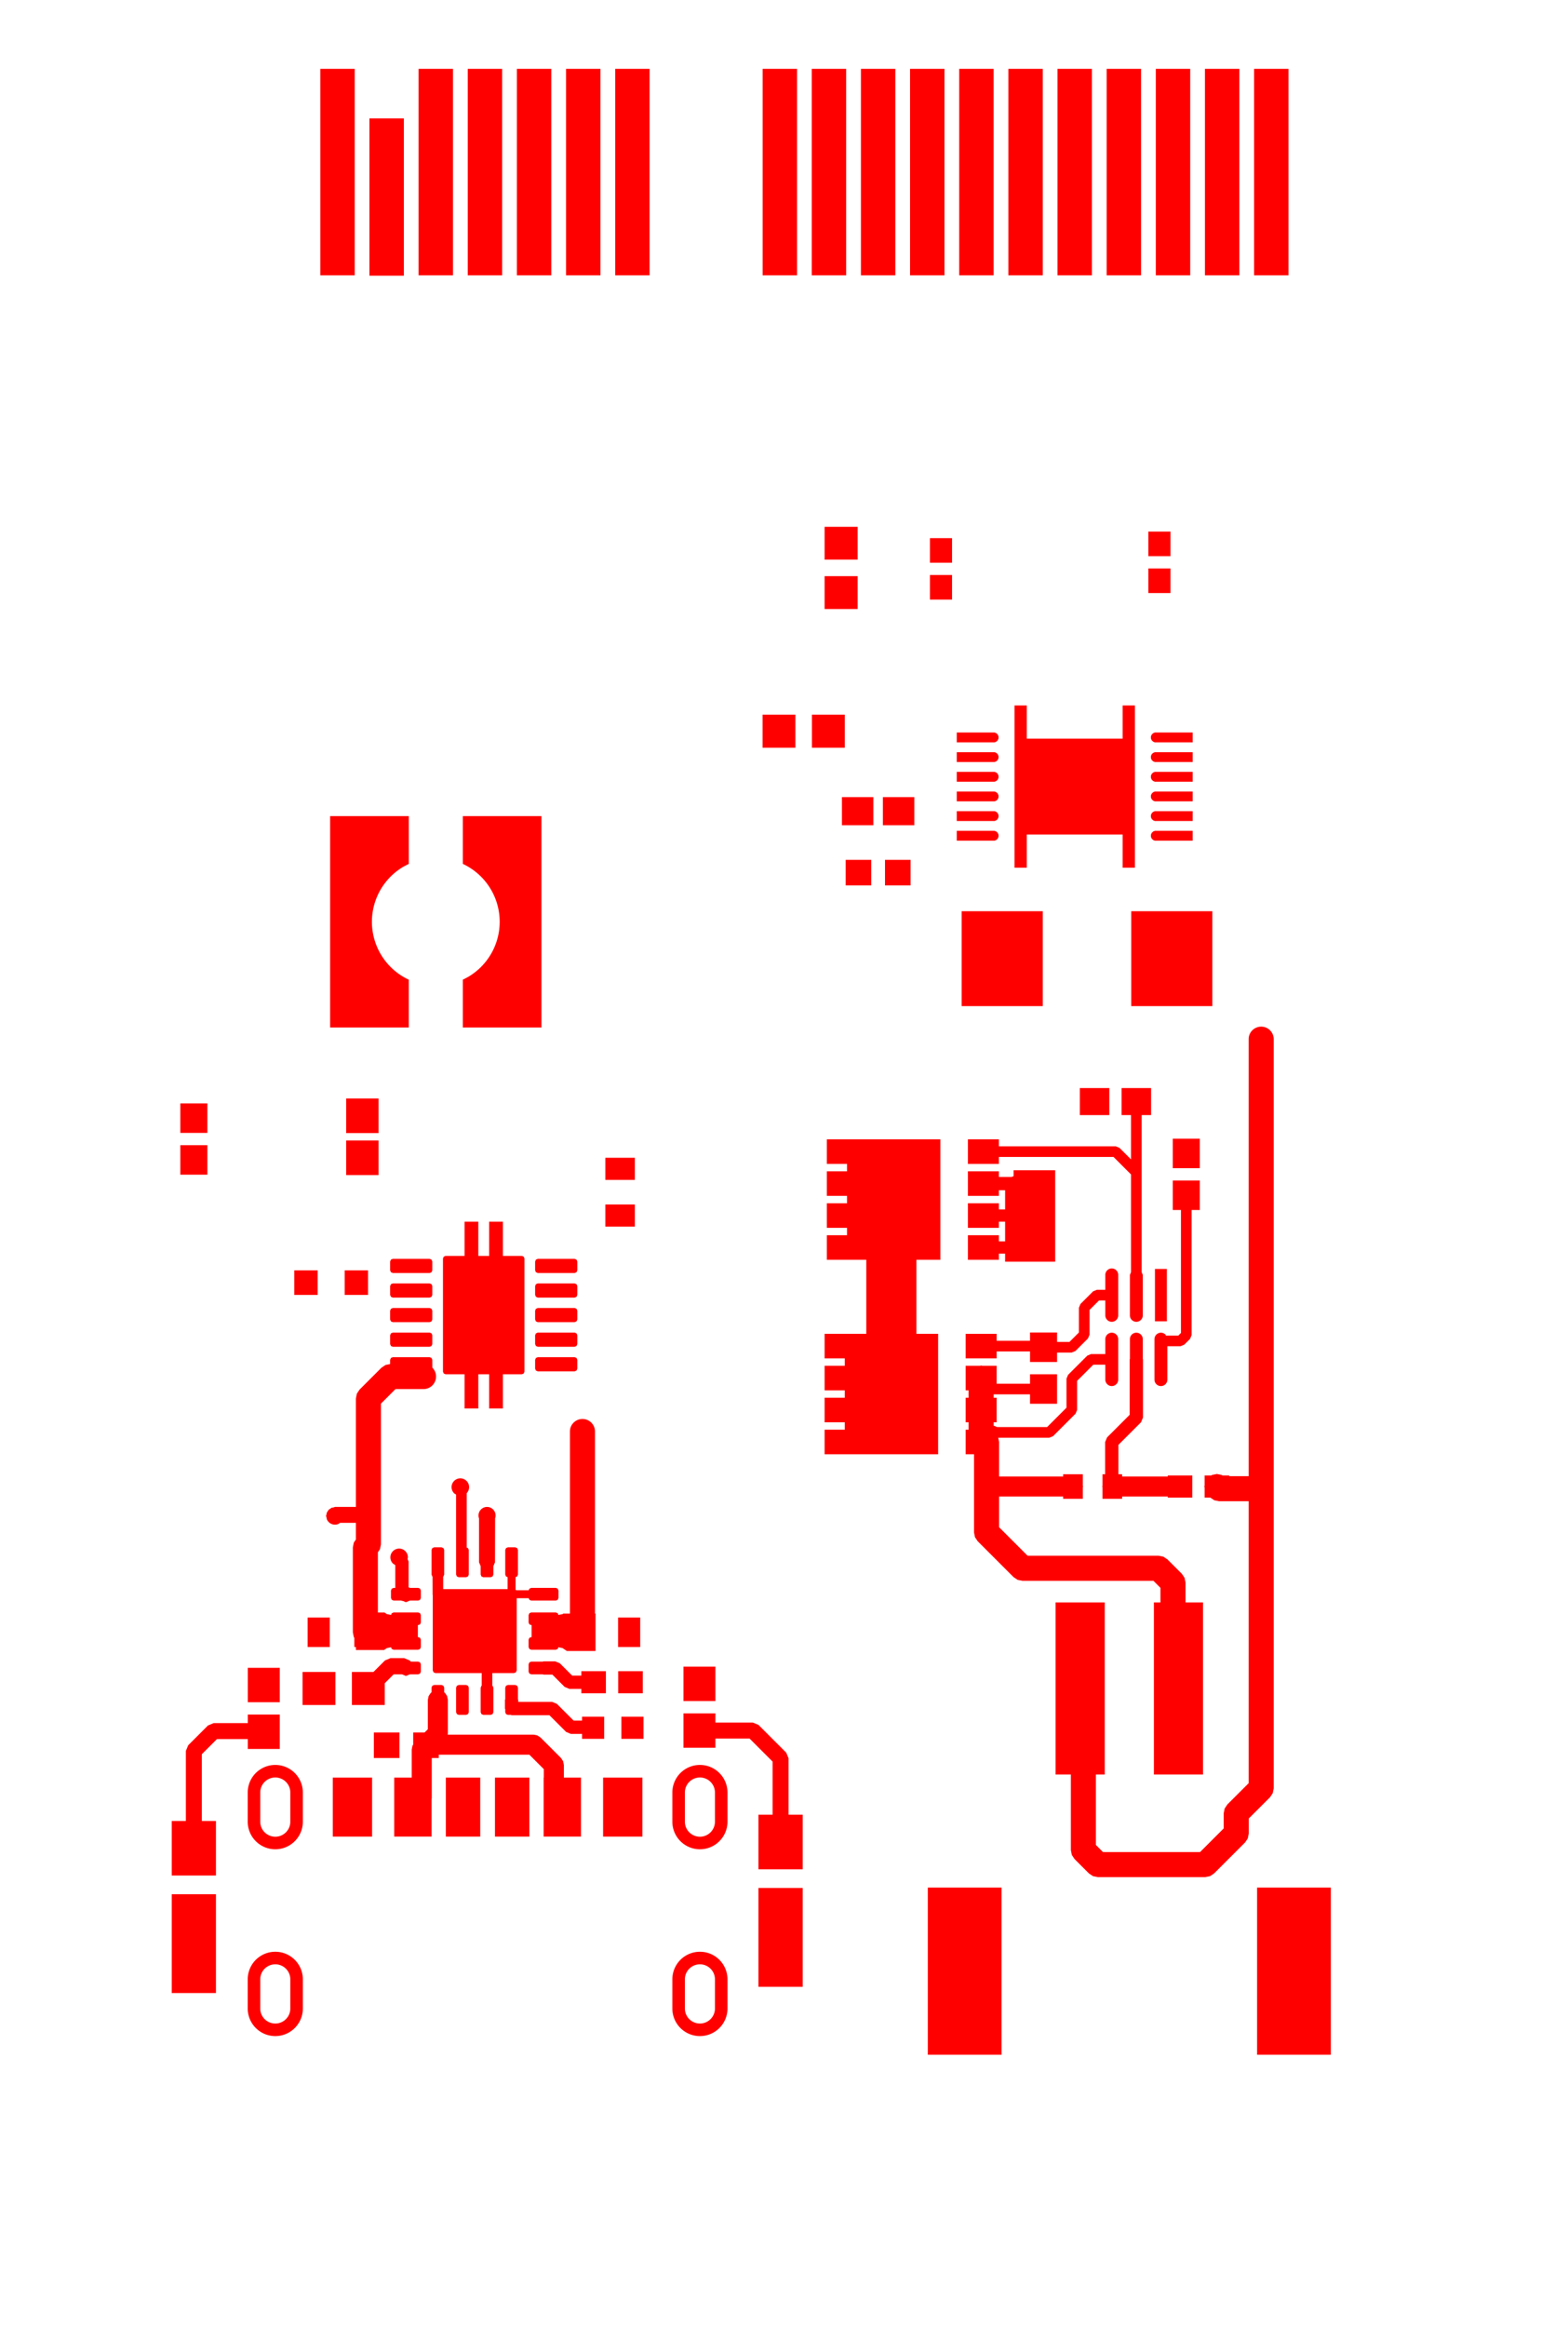 <svg width="31.904mm" height="47.337mm" viewBox="0 0 12560544 18636797"  version="1.1" xmlns="http://www.w3.org/2000/svg" xmlns:xlink="http://www.w3.org/1999/xlink">
<desc>
Origin 47244094 17224409 Bound 40997224 8134916 12560544 18636797
</desc>
<g fill-rule="evenodd" fill="rgb(255, 0, 0)" stroke="black" stroke-width="1" transform="translate(0, 18636797) scale(1, -1) translate(-40997224, -8134916)">
<path id="N" d="M 45237795.00 12063780.00 L 44962205.00 12063780.00 L 44962205.00 12536220.00 L 45237795.00 12536220.00 L 45237795.00 12063780.00  z"/>
<path id="N" d="M 44278860.00 13474530.00 L 44288383.00 13465007.00 L 44347244.00 13465007.00 L 44362310.00 13458766.00 L 44368551.00 13443700.00 L 44368551.00 13384646.00 L 44362310.00 13369580.00 L 44347244.00 13363339.00 L 44280413.88 13363339.00 L 44248819.00 13350252.00 L 44217224.12 13363339.00 L 44150587.00 13363339.00 L 44079226.00 13291978.00 L 44079226.00 13117623.00 L 43816166.00 13117623.00 L 43816166.00 13382377.00 L 43988829.00 13382377.00 L 44080982.00 13474530.00 L 44126181.00 13493252.00 L 44233661.00 13493252.00 L 44278860.00 13474530.00  z"/>
<path id="N" d="M 49350394.00 24566930.00 L 49074804.00 24566930.00 L 49074804.00 26220472.00 L 49350394.00 26220472.00 L 49350394.00 24566930.00  z"/>
<path id="N" d="M 44625984.00 24566930.00 L 44350394.00 24566930.00 L 44350394.00 26220472.00 L 44625984.00 26220472.00 L 44625984.00 24566930.00  z"/>
<path id="N" d="M 44454007.00 15896920.00 L 44460297.00 15881733.00 L 44460724.00 15818991.00 A 100353.26 100353.26 0 0 0 44389764.00 15647678.00 L 44165514.83 15647678.00 L 44048778.00 15530941.83 L 44048778.00 14404150.00 L 44041139.00 14365747.00 L 44024369.00 14340647.89 L 44024369.00 13858268.00 L 44077365.82 13858268.00 L 44096629.00 13845397.00 L 44129676.15 13838823.22 L 44135328.00 13852467.00 L 44150394.00 13858708.00 L 44347244.00 13858708.00 L 44362310.00 13852467.00 L 44368551.00 13837401.00 L 44368551.00 13778347.00 L 44362310.00 13763281.00 L 44344537.00 13757040.00 L 44344537.00 13661857.00 L 44362310.00 13655616.00 L 44368551.00 13640550.00 L 44368551.00 13581496.00 L 44362310.00 13566430.00 L 44347244.00 13560189.00 L 44150394.00 13560189.00 L 44135328.00 13566430.00 L 44129676.15 13580073.78 L 44096629.00 13573500.00 L 44073832.27 13558268.00 L 43848425.00 13558268.00 L 43848425.00 13581890.00 L 43835434.00 13581890.00 L 43835434.00 13655413.06 L 43831302.00 13661597.00 L 43823663.00 13700000.00 L 43823663.00 14379741.00 L 43831302.00 14418145.00 L 43848072.00 14443242.18 L 43848072.00 14576237.00 L 43720744.09 14576237.00 L 43707197.00 14567185.00 A 70248.02 70248.02 0 0 0 43615415.00 14605203.00 L 43611681.93 14623970.98 L 43608321.00 14632085.00 L 43611681.93 14640199.02 L 43615415.00 14658967.00 L 43630643.00 14681757.00 L 43653433.00 14696985.00 L 43672200.98 14700718.07 L 43680315.00 14704079.00 L 43848072.00 14704079.00 L 43848072.00 15572509.00 L 43855711.00 15610913.00 L 43877465.00 15643469.00 L 44052987.00 15818992.00 L 44085544.00 15840745.00 L 44122381.00 15848072.50 L 44122381.00 15881733.00 L 44128671.00 15896920.00 L 44143858.00 15903210.00 L 44438820.00 15903210.00 L 44454007.00 15896920.00  z"/>
<path id="N" d="M 44963325.00 14613276.00 L 44962346.00 14260630.00 L 44949259.00 14229035.12 L 44949259.00 14162205.00 L 44943018.00 14147139.00 L 44927952.00 14140898.00 L 44868898.00 14140898.00 L 44853832.00 14147139.00 L 44847591.00 14162205.00 L 44847591.00 14229035.12 L 44834504.00 14260630.00 L 44834504.00 14611810.84 A 68360.19 68360.19 0 1 0 44963325.00 14613276.00  z"/>
<path id="N" d="M 45334646.00 18543307.00 L 44704724.00 18543307.00 L 44704620.00 18925966.00 L 44747419.00 18948459.00 A 511779.76 511779.76 0 0 1 44704724.00 19853448.00 L 44704724.00 20236221.00 L 45334646.00 20236221.00 L 45334646.00 18543307.00  z"/>
<path id="N" d="M 45615424.00 16290620.00 L 45621714.00 16275433.00 L 45621714.00 16204881.00 L 45615424.00 16189694.00 L 45600237.00 16183404.00 L 45305275.00 16183404.00 L 45290088.00 16189694.00 L 45283798.00 16204881.00 L 45283798.00 16275433.00 L 45290088.00 16290620.00 L 45305275.00 16296910.00 L 45600237.00 16296910.00 L 45615424.00 16290620.00  z"/>
<path id="N" d="M 45615424.00 15896920.00 L 45621714.00 15881733.00 L 45621714.00 15811181.00 L 45615424.00 15795994.00 L 45600237.00 15789704.00 L 45305275.00 15789704.00 L 45290088.00 15795994.00 L 45283798.00 15811181.00 L 45283798.00 15881733.00 L 45290088.00 15896920.00 L 45305275.00 15903210.00 L 45600237.00 15903210.00 L 45615424.00 15896920.00  z"/>
<path id="N" d="M 43238189.00 13139764.00 L 42982283.00 13139764.00 L 42982283.00 13415354.00 L 43238189.00 13415354.00 L 43238189.00 13139764.00  z"/>
<path id="N" d="M 46082677.00 16948819.00 L 45846457.00 16948819.00 L 45846457.00 17125983.00 L 46082677.00 17125983.00 L 46082677.00 16948819.00  z"/>
<path id="N" d="M 46727953.00 13149213.00 L 46472047.00 13149213.00 L 46472047.00 13424803.00 L 46727953.00 13424803.00 L 46727953.00 13149213.00  z"/>
<path id="N" d="M 51200353.00 18450000.00 L 51200353.00 12450000.00 L 51192714.00 12411597.00 L 51170960.00 12379040.00 L 51000353.00 12208433.00 L 51000353.00 12087732.00 L 50992714.00 12049328.00 L 50970960.00 12016772.00 L 50722991.00 11768803.00 L 50690435.00 11747049.00 L 50652031.00 11739410.00 L 49791120.00 11739410.00 L 49752716.00 11747049.00 L 49720160.00 11768803.00 L 49604847.00 11884116.00 L 49583093.00 11916672.00 L 49575454.00 11955076.00 L 49575454.00 12561024.00 L 49453150.00 12561024.00 L 49453150.00 13938976.00 L 49846850.00 13938976.00 L 49846850.00 12561024.00 L 49776160.00 12561024.00 L 49776160.00 11996643.00 L 49832687.00 11940116.00 L 50610464.00 11940116.00 L 50799647.00 12129299.00 L 50799647.00 12250000.00 L 50807286.00 12288404.00 L 50829040.00 12320960.00 L 50999647.00 12491567.00 L 50999647.00 14749647.00 L 50762599.00 14749647.00 L 50724196.00 14757286.00 L 50692085.50 14778741.00 L 50646851.00 14778741.00 L 50646851.00 14857630.25 L 50644923.00 14867323.00 L 50646851.00 14877015.75 L 50646851.00 14955905.00 L 50700688.25 14955905.00 L 50706872.00 14960037.00 L 50745276.00 14967676.00 L 50783680.00 14960037.00 L 50789863.75 14955905.00 L 50843701.00 14955905.00 L 50843701.00 14950353.00 L 50999647.00 14950353.00 L 50999647.00 18450000.00 A 100353.26 100353.26 0 0 0 51200353.00 18450000.00  z"/>
<path id="N" d="M 50551181.00 20039370.00 L 50248073.00 20039370.00 L 50233603.00 20045363.00 L 50222528.00 20056438.00 L 50216535.00 20070908.00 L 50216535.00 20086571.00 L 50222528.00 20101041.00 L 50233603.00 20112116.00 L 50248073.00 20118110.00 L 50551181.00 20118110.00 L 50551181.00 20039370.00  z"/>
<path id="N" d="M 48978994.00 20112116.00 L 48990069.00 20101041.00 L 48996063.00 20086571.00 L 48996063.00 20070908.00 L 48990069.00 20056438.00 L 48978994.00 20045363.00 L 48964524.00 20039370.00 L 48661417.00 20039370.00 L 48661417.00 20118110.00 L 48964524.00 20118110.00 L 48978994.00 20112116.00  z"/>
<path id="N" d="M 48291338.00 19681103.00 L 48086614.00 19681103.00 L 48086614.00 19885827.00 L 48291338.00 19885827.00 L 48291338.00 19681103.00  z"/>
<path id="N" d="M 50708662.00 18714566.00 L 50059056.00 18714566.00 L 50059056.00 19474408.00 L 50708662.00 19474408.00 L 50708662.00 18714566.00  z"/>
<path id="N" d="M 44735921.00 14814343.87 L 44735921.00 14378365.34 L 44746167.00 14374121.00 L 44752408.00 14359055.00 L 44752408.00 14162205.00 L 44746167.00 14147139.00 L 44731101.00 14140898.00 L 44672047.00 14140898.00 L 44656981.00 14147139.00 L 44650740.00 14162205.00 L 44650693.00 14802292.35 L 44635367.00 14812533.00 A 70244.85 70244.85 0 1 0 44735921.00 14814343.87  z"/>
<path id="N" d="M 42727165.00 10811024.00 L 42372835.00 10811024.00 L 42372835.00 11602362.00 L 42727165.00 11602362.00 L 42727165.00 10811024.00  z"/>
<path id="N" d="M 45139868.00 14374121.00 L 45146109.00 14359055.00 L 45146109.00 14162205.00 L 45139868.00 14147139.00 L 45127235.00 14141905.86 L 45127235.00 14040500.44 L 45129933.00 14039383.00 L 45131050.85 14036684.00 L 45232456.86 14036684.00 L 45237690.00 14049317.00 L 45252756.00 14055558.00 L 45449606.00 14055558.00 L 45464672.00 14049317.00 L 45470913.00 14034251.00 L 45470913.00 13975197.00 L 45464672.00 13960131.00 L 45449606.00 13953890.00 L 45252756.00 13953890.00 L 45237690.00 13960131.00 L 45232456.86 13972764.00 L 45136298.00 13972764.00 L 45136298.00 13394883.00 L 45129933.00 13379515.00 L 45114565.00 13373150.00 L 44941039.00 13373150.00 L 44941039.00 13272578.79 L 44943018.00 13271759.00 L 44949259.00 13256693.00 L 44949259.00 13059843.00 L 44943018.00 13044777.00 L 44927952.00 13038536.00 L 44868898.00 13038536.00 L 44853832.00 13044777.00 L 44847591.00 13059843.00 L 44847591.00 13256693.00 L 44853832.00 13271759.00 L 44855811.00 13272578.79 L 44855811.00 13373150.00 L 44485433.00 13373150.00 L 44470065.00 13379515.00 L 44463700.00 13394883.00 L 44463700.00 13995350.71 L 44462631.88 14003464.03 L 44462110.00 14146319.21 L 44460131.00 14147139.00 L 44453890.00 14162205.00 L 44453890.00 14359055.00 L 44460131.00 14374121.00 L 44475197.00 14380362.00 L 44534251.00 14380362.00 L 44549317.00 14374121.00 L 44555558.00 14359055.00 L 44555558.00 14162205.00 L 44549317.00 14147139.00 L 44547338.00 14146319.21 L 44547338.00 14045748.00 L 45063315.00 14045748.00 L 45063315.00 14141905.86 L 45050682.00 14147139.00 L 45044441.00 14162205.00 L 45044441.00 14359055.00 L 45050682.00 14374121.00 L 45065748.00 14380362.00 L 45124802.00 14380362.00 L 45139868.00 14374121.00  z"/>
<path id="N" d="M 46824714.00 12418110.00 L 46824714.00 12181890.00 A 220780.35 220780.35 0 0 0 46383160.00 12181890.00 L 46383160.00 12418110.00 A 220780.35 220780.35 0 0 0 46824714.00 12418110.00  zM 46483513.00 12418110.00 L 46483513.00 12181890.00 A 120431.73 120431.73 0 0 1 46724361.00 12181890.00 L 46724361.00 12418110.00 A 120431.73 120431.73 0 0 1 46483513.00 12418110.00  z"/>
<path id="N" d="M 43423140.00 10922047.00 L 43423140.00 10685827.00 A 220780.35 220780.35 0 0 0 42981586.00 10685827.00 L 42981586.00 10922047.00 A 220780.35 220780.35 0 0 0 43423140.00 10922047.00  zM 43081939.00 10922047.00 L 43081939.00 10685827.00 A 120431.73 120431.73 0 0 1 43322787.00 10685827.00 L 43322787.00 10922047.00 A 120431.73 120431.73 0 0 1 43081939.00 10922047.00  z"/>
<path id="N" d="M 46824714.00 10922047.00 L 46824714.00 10685827.00 A 220780.35 220780.35 0 0 0 46383160.00 10685827.00 L 46383160.00 10922047.00 A 220780.35 220780.35 0 0 0 46824714.00 10922047.00  zM 46483513.00 10922047.00 L 46483513.00 10685827.00 A 120431.73 120431.73 0 0 1 46724361.00 10685827.00 L 46724361.00 10922047.00 A 120431.73 120431.73 0 0 1 46483513.00 10922047.00  z"/>
<path id="N" d="M 43423140.00 12418110.00 L 43423140.00 12181890.00 A 220780.35 220780.35 0 0 0 42981586.00 12181890.00 L 42981586.00 12418110.00 A 220780.35 220780.35 0 0 0 43423140.00 12418110.00  zM 43081939.00 12418110.00 L 43081939.00 12181890.00 A 120431.73 120431.73 0 0 1 43322787.00 12181890.00 L 43322787.00 12418110.00 A 120431.73 120431.73 0 0 1 43081939.00 12418110.00  z"/>
<path id="N" d="M 49450000.00 16667985.00 L 49048783.00 16667985.00 L 49048783.00 16732248.01 L 48998783.00 16732248.01 L 48998783.00 16683034.00 L 48750753.00 16683034.00 L 48750753.00 16879884.00 L 48998783.00 16879884.00 L 48998783.00 16830672.01 L 49048783.00 16830672.01 L 49048783.00 16988152.01 L 48998783.00 16988152.01 L 48998783.00 16938939.00 L 48750753.00 16938939.00 L 48750753.00 17135789.00 L 48998783.00 17135789.00 L 48998783.00 17086576.01 L 49048783.00 17086576.01 L 49048783.00 17240003.00 L 48998783.00 17240003.00 L 48998783.00 17194845.00 L 48750753.00 17194845.00 L 48750753.00 17391695.00 L 48998783.00 17391695.00 L 48998783.00 17346537.00 L 49100850.87 17346537.00 L 49116893.00 17353182.00 L 49116893.00 17400000.00 L 49450000.00 17400000.00 L 49450000.00 16667985.00  z"/>
<path id="N" d="M 45025594.00 16714204.00 L 45177363.00 16714204.00 L 45192279.00 16708026.00 L 45198457.00 16693110.00 L 45198457.00 15787204.00 L 45192279.00 15772288.00 L 45177363.00 15766110.00 L 45025594.00 15766110.00 L 45025594.00 15492128.00 L 44915358.00 15492128.00 L 44915358.00 15766110.00 L 44828740.00 15766110.00 L 44828740.00 15492128.00 L 44718504.00 15492128.00 L 44718504.00 15766110.00 L 44566733.00 15766110.00 L 44551817.00 15772288.00 L 44545639.00 15787204.00 L 44545639.00 16693110.00 L 44551817.00 16708026.00 L 44566733.00 16714204.00 L 44718504.00 16714204.00 L 44718504.00 16988188.00 L 44828740.00 16988188.00 L 44828740.00 16714204.00 L 44915358.00 16714204.00 L 44915358.00 16988188.00 L 45025594.00 16988188.00 L 45025594.00 16714204.00  z"/>
<path id="N" d="M 50088582.00 19822835.00 L 49990157.00 19822835.00 L 49990157.00 20088583.00 L 49222441.00 20088583.00 L 49222441.00 19822835.00 L 49124016.00 19822835.00 L 49124016.00 21122047.00 L 49222441.00 21122047.00 L 49222441.00 20856299.00 L 49990157.00 20856299.00 L 49990157.00 21122047.00 L 50088582.00 21122047.00 L 50088582.00 19822835.00  z"/>
<path id="N" d="M 45615424.00 16487471.00 L 45621714.00 16472284.00 L 45621714.00 16401732.00 L 45615424.00 16386545.00 L 45600237.00 16380255.00 L 45305275.00 16380255.00 L 45290088.00 16386545.00 L 45283798.00 16401732.00 L 45283798.00 16472284.00 L 45290088.00 16487471.00 L 45305275.00 16493761.00 L 45600237.00 16493761.00 L 45615424.00 16487471.00  z"/>
<path id="N" d="M 44454007.00 16093770.00 L 44460297.00 16078583.00 L 44460297.00 16008031.00 L 44454007.00 15992844.00 L 44438820.00 15986554.00 L 44143858.00 15986554.00 L 44128671.00 15992844.00 L 44122381.00 16008031.00 L 44122381.00 16078583.00 L 44128671.00 16093770.00 L 44143858.00 16100060.00 L 44438820.00 16100060.00 L 44454007.00 16093770.00  z"/>
<path id="N" d="M 48978994.00 20584557.00 L 48990069.00 20573482.00 L 48996063.00 20559012.00 L 48996063.00 20543349.00 L 48990069.00 20528879.00 L 48978994.00 20517804.00 L 48964524.00 20511811.00 L 48661417.00 20511811.00 L 48661417.00 20590551.00 L 48964524.00 20590551.00 L 48978994.00 20584557.00  z"/>
<path id="N" d="M 43945295.00 16401575.00 L 43758287.00 16401575.00 L 43758287.00 16598425.00 L 43945295.00 16598425.00 L 43945295.00 16401575.00  z"/>
<path id="N" d="M 46125590.00 13581890.00 L 45948426.00 13581890.00 L 45948426.00 13818110.00 L 46125590.00 13818110.00 L 46125590.00 13581890.00  z"/>
<path id="N" d="M 46146063.00 13211418.00 L 45949213.00 13211418.00 L 45949213.00 13388582.00 L 46146063.00 13388582.00 L 46146063.00 13211418.00  z"/>
<path id="N" d="M 50373622.00 22317716.00 L 50196458.00 22317716.00 L 50196458.00 22514566.00 L 50373622.00 22514566.00 L 50373622.00 22317716.00  z"/>
<path id="N" d="M 43638582.00 13581890.00 L 43461418.00 13581890.00 L 43461418.00 13818110.00 L 43638582.00 13818110.00 L 43638582.00 13581890.00  z"/>
<path id="N" d="M 44196850.00 12692914.00 L 43992126.00 12692914.00 L 43992126.00 12897638.00 L 44196850.00 12897638.00 L 44196850.00 12692914.00  z"/>
<path id="N" d="M 49883464.00 17841733.00 L 49647244.00 17841733.00 L 49647244.00 18058267.00 L 49883464.00 18058267.00 L 49883464.00 17841733.00  z"/>
<path id="N" d="M 46082677.00 17322835.00 L 45846457.00 17322835.00 L 45846457.00 17499999.00 L 46082677.00 17499999.00 L 46082677.00 17322835.00  z"/>
<path id="N" d="M 47976378.00 19681103.00 L 47771654.00 19681103.00 L 47771654.00 19885827.00 L 47976378.00 19885827.00 L 47976378.00 19681103.00  z"/>
<path id="N" d="M 46151942.00 12846630.00 L 45974778.00 12846630.00 L 45974778.00 13023794.00 L 46151942.00 13023794.00 L 46151942.00 12846630.00  z"/>
<path id="N" d="M 50608267.00 17416536.00 L 50391733.00 17416536.00 L 50391733.00 17652756.00 L 50608267.00 17652756.00 L 50608267.00 17416536.00  z"/>
<path id="N" d="M 44029571.00 17361406.00 L 43770429.00 17361406.00 L 43770429.00 17638594.00 L 44029571.00 17638594.00 L 44029571.00 17361406.00  z"/>
<path id="N" d="M 46143307.00 12063780.00 L 45828347.00 12063780.00 L 45828347.00 12536220.00 L 46143307.00 12536220.00 L 46143307.00 12063780.00  z"/>
<path id="N" d="M 47993341.00 20162900.00 L 47741639.00 20162900.00 L 47741639.00 20388282.00 L 47993341.00 20388282.00 L 47993341.00 20162900.00  z"/>
<path id="N" d="M 43683834.00 13117623.00 L 43420774.00 13117623.00 L 43420774.00 13382377.00 L 43683834.00 13382377.00 L 43683834.00 13117623.00  z"/>
<path id="N" d="M 43977953.00 12063780.00 L 43662993.00 12063780.00 L 43662993.00 12536220.00 L 43977953.00 12536220.00 L 43977953.00 12063780.00  z"/>
<path id="N" d="M 48978994.00 20899518.00 L 48990069.00 20888443.00 L 48996063.00 20873973.00 L 48996063.00 20858310.00 L 48990069.00 20843840.00 L 48978994.00 20832765.00 L 48964524.00 20826772.00 L 48661417.00 20826772.00 L 48661417.00 20905512.00 L 48964524.00 20905512.00 L 48978994.00 20899518.00  z"/>
<path id="N" d="M 47867417.00 22290026.00 L 47602663.00 22290026.00 L 47602663.00 22553086.00 L 47867417.00 22553086.00 L 47867417.00 22290026.00  z"/>
<path id="N" d="M 46200787.00 24566930.00 L 45925197.00 24566930.00 L 45925197.00 26220472.00 L 46200787.00 26220472.00 L 46200787.00 24566930.00  z"/>
<path id="N" d="M 45807086.00 24566930.00 L 45531496.00 24566930.00 L 45531496.00 26220472.00 L 45807086.00 26220472.00 L 45807086.00 24566930.00  z"/>
<path id="N" d="M 44549317.00 13271759.00 L 44555558.00 13256693.00 L 44555558.00 13219002.55 L 44561493.00 13215037.00 L 44578896.00 13188991.00 L 44585007.00 13158268.00 L 44585008.00 12890552.00 L 44582965.10 12880283.00 L 45270867.00 12880283.00 L 45301590.00 12874172.00 L 45327636.00 12856769.00 L 45490523.00 12693882.00 L 45507926.00 12667836.00 L 45514037.00 12637113.00 L 45514037.00 12536220.00 L 45651181.00 12536220.00 L 45651181.00 12063780.00 L 45351969.00 12063780.00 L 45351969.00 12536220.00 L 45353471.00 12536220.00 L 45353471.00 12603858.00 L 45237612.00 12719717.00 L 44511810.00 12719717.00 L 44511810.00 12692914.00 L 44455875.00 12692914.00 L 44455875.00 12370867.00 L 44454331.00 12363104.55 L 44454331.00 12063780.00 L 44155119.00 12063780.00 L 44155119.00 12536220.00 L 44295309.00 12536220.00 L 44295309.00 12761420.00 L 44301420.00 12792143.00 L 44307086.00 12800622.95 L 44307086.00 12897638.00 L 44398272.40 12897638.00 L 44424441.00 12923806.29 L 44424441.00 13158268.00 L 44430552.00 13188991.00 L 44447955.00 13215037.00 L 44453890.00 13219002.55 L 44453890.00 13256693.00 L 44460131.00 13271759.00 L 44475197.00 13278000.00 L 44534251.00 13278000.00 L 44549317.00 13271759.00  z"/>
<path id="N" d="M 50551181.00 20354331.00 L 50248073.00 20354331.00 L 50233603.00 20360324.00 L 50222528.00 20371399.00 L 50216535.00 20385869.00 L 50216535.00 20401532.00 L 50222528.00 20416002.00 L 50233603.00 20427077.00 L 50248073.00 20433071.00 L 50551181.00 20433071.00 L 50551181.00 20354331.00  z"/>
<path id="N" d="M 50551181.00 20511811.00 L 50248073.00 20511811.00 L 50233603.00 20517804.00 L 50222528.00 20528879.00 L 50216535.00 20543349.00 L 50216535.00 20559012.00 L 50222528.00 20573482.00 L 50233603.00 20584557.00 L 50248073.00 20590551.00 L 50551181.00 20590551.00 L 50551181.00 20511811.00  z"/>
<path id="N" d="M 50373622.00 22022440.00 L 50196458.00 22022440.00 L 50196458.00 22219290.00 L 50373622.00 22219290.00 L 50373622.00 22022440.00  z"/>
<path id="N" d="M 51657874.00 10316929.00 L 51067324.00 10316929.00 L 51067324.00 11655511.00 L 51657874.00 11655511.00 L 51657874.00 10316929.00  z"/>
<path id="N" d="M 44271757.00 19853561.00 L 44228958.00 19831068.00 A 511779.76 511779.76 0 0 1 44271654.00 18926080.00 L 44271654.00 18543307.00 L 43641732.00 18543307.00 L 43641732.00 20236221.00 L 44271654.00 20236221.00 L 44271757.00 19853561.00  z"/>
<path id="N" d="M 44454007.00 16290620.00 L 44460297.00 16275433.00 L 44460297.00 16204881.00 L 44454007.00 16189694.00 L 44438820.00 16183404.00 L 44143858.00 16183404.00 L 44128671.00 16189694.00 L 44122381.00 16204881.00 L 44122381.00 16275433.00 L 44128671.00 16290620.00 L 44143858.00 16296910.00 L 44438820.00 16296910.00 L 44454007.00 16290620.00  z"/>
<path id="N" d="M 45615424.00 16684321.00 L 45621714.00 16669134.00 L 45621714.00 16598582.00 L 45615424.00 16583395.00 L 45600237.00 16577105.00 L 45305275.00 16577105.00 L 45290088.00 16583395.00 L 45283798.00 16598582.00 L 45283798.00 16669134.00 L 45290088.00 16684321.00 L 45305275.00 16690611.00 L 45600237.00 16690611.00 L 45615424.00 16684321.00  z"/>
<path id="N" d="M 43541713.00 16401575.00 L 43354705.00 16401575.00 L 43354705.00 16598425.00 L 43541713.00 16598425.00 L 43541713.00 16401575.00  z"/>
<path id="N" d="M 42658267.00 17364567.00 L 42441733.00 17364567.00 L 42441733.00 17600787.00 L 42658267.00 17600787.00 L 42658267.00 17364567.00  z"/>
<path id="N" d="M 50608267.00 17081890.00 L 50542614.00 17081890.00 L 50542615.00 16079569.00 L 50530131.29 16049435.29 L 50484008.00 16003311.00 L 50453875.00 15990830.00 L 50348514.00 15990830.00 L 50348514.00 15723401.00 A 51663.88 51663.88 0 0 0 50245186.00 15723401.00 L 50245186.00 16047367.00 A 51663.88 51663.88 0 0 0 50333382.00 16083899.00 L 50336629.84 16076058.00 L 50436223.27 16076058.00 L 50457386.00 16097220.27 L 50457386.00 17081890.00 L 50391733.00 17081890.00 L 50391733.00 17318110.00 L 50608267.00 17318110.00 L 50608267.00 17081890.00  z"/>
<path id="N" d="M 48978994.00 20269597.00 L 48990069.00 20258522.00 L 48996063.00 20244052.00 L 48996063.00 20228389.00 L 48990069.00 20213919.00 L 48978994.00 20202844.00 L 48964524.00 20196851.00 L 48661417.00 20196850.00 L 48661417.00 20275591.00 L 48964524.00 20275591.00 L 48978994.00 20269597.00  z"/>
<path id="N" d="M 48321353.00 20162900.00 L 48069651.00 20162900.00 L 48069651.00 20388282.00 L 48321353.00 20388282.00 L 48321353.00 20162900.00  z"/>
<path id="N" d="M 50344581.00 16190286.00 L 50249119.00 16190286.00 L 50249119.00 16609714.00 L 50344581.00 16609714.00 L 50344581.00 16190286.00  z"/>
<path id="N" d="M 43838583.00 24566930.00 L 43562993.00 24566930.00 L 43562993.00 26220472.00 L 43838583.00 26220472.00 L 43838583.00 24566930.00  z"/>
<path id="N" d="M 49020078.00 10316929.00 L 48429528.00 10316929.00 L 48429528.00 11655511.00 L 49020078.00 11655511.00 L 49020078.00 10316929.00  z"/>
<path id="N" d="M 43238189.00 12765748.00 L 42982283.00 12765748.00 L 42982283.00 12844846.00 L 42735244.00 12844846.00 L 42613921.00 12723523.00 L 42613921.00 12188976.00 L 42727165.00 12188976.00 L 42727165.00 11751968.00 L 42372835.00 11751968.00 L 42372835.00 12188976.00 L 42486079.00 12188976.00 L 42486079.00 12750000.00 L 42504801.00 12795199.00 L 42663568.00 12953966.00 L 42708767.00 12972688.00 L 42982283.00 12972688.00 L 42982283.00 13041338.00 L 43238189.00 13041338.00 L 43238189.00 12765748.00  z"/>
<path id="N" d="M 45413386.00 24566930.00 L 45137796.00 24566930.00 L 45137796.00 26220472.00 L 45413386.00 26220472.00 L 45413386.00 24566930.00  z"/>
<path id="N" d="M 45019685.00 24566930.00 L 44744095.00 24566930.00 L 44744095.00 26220472.00 L 45019685.00 26220472.00 L 45019685.00 24566930.00  z"/>
<path id="N" d="M 50531496.00 24566930.00 L 50255906.00 24566930.00 L 50255906.00 26220472.00 L 50531496.00 26220472.00 L 50531496.00 24566930.00  z"/>
<path id="N" d="M 50218110.00 17841733.00 L 50142614.00 17841733.00 L 50142614.00 16583831.70 L 50151664.00 16561983.00 L 50151664.00 16238017.00 A 51663.88 51663.88 0 0 0 50048336.00 16238017.00 L 50048336.00 16561983.00 L 50057386.00 16583831.70 L 50057386.00 17366387.92 L 49917212.08 17506561.00 L 48998783.00 17506561.00 L 48998783.00 17450750.00 L 48750753.00 17450750.00 L 48750753.00 17647600.00 L 48998783.00 17647600.00 L 48998783.00 17591789.00 L 49934864.00 17591789.00 L 49964997.00 17579308.00 L 50057386.00 17486918.44 L 50057386.00 17841733.00 L 49981890.00 17841733.00 L 49981890.00 18058267.00 L 50218110.00 18058267.00 L 50218110.00 17841733.00  z"/>
<path id="N" d="M 50551181.00 20669291.00 L 50248073.00 20669291.00 L 50233603.00 20675284.00 L 50222528.00 20686359.00 L 50216535.00 20700829.00 L 50216535.00 20716492.00 L 50222528.00 20730962.00 L 50233603.00 20742037.00 L 50248073.00 20748031.00 L 50551181.00 20748032.00 L 50551181.00 20669291.00  z"/>
<path id="N" d="M 45139868.00 13271759.00 L 45146109.00 13256693.00 L 45146109.00 13164141.54 L 45148542.00 13158268.00 L 45148542.00 13142638.00 L 45420077.00 13142638.00 L 45457742.00 13127036.00 L 45591899.90 12992879.00 L 45659817.00 12992879.00 L 45659817.00 13023794.00 L 45836981.00 13023794.00 L 45836981.00 12846630.00 L 45659817.00 12846630.00 L 45659817.00 12886345.00 L 45569836.00 12886345.00 L 45532170.00 12901947.00 L 45398013.90 13036104.00 L 45095275.00 13036104.00 L 45089403.88 13038536.00 L 45065748.00 13038536.00 L 45050682.00 13044777.00 L 45044441.00 13059843.00 L 45044441.00 13083497.46 L 45042008.00 13089371.00 L 45042008.00 13158268.00 L 45044441.00 13164141.54 L 45044441.00 13256693.00 L 45050682.00 13271759.00 L 45065748.00 13278000.00 L 45124802.00 13278000.00 L 45139868.00 13271759.00  z"/>
<path id="N" d="M 47381890.00 24566930.00 L 47106300.00 24566930.00 L 47106300.00 26220472.00 L 47381890.00 26220472.00 L 47381890.00 24566930.00  z"/>
<path id="N" d="M 44264735.00 14300000.00 L 44262068.99 14286596.65 L 44270247.00 14266854.00 L 44270247.00 14060000.05 L 44280971.08 14055558.00 L 44347244.00 14055558.00 L 44362310.00 14049317.00 L 44368551.00 14034251.00 L 44368551.00 13975197.00 L 44362310.00 13960131.00 L 44347244.00 13953890.00 L 44280413.88 13953890.00 L 44248819.00 13940803.00 L 44223097.92 13951457.00 L 44216980.00 13951457.00 L 44211106.46 13953890.00 L 44150394.00 13953890.00 L 44135328.00 13960131.00 L 44129087.00 13975197.00 L 44129087.00 14034251.00 L 44135328.00 14049317.00 L 44150394.00 14055558.00 L 44163713.00 14055558.00 L 44163713.00 14237701.26 L 44144816.00 14250328.00 A 70244.85 70244.85 0 1 0 44264735.00 14300000.00  z"/>
<path id="N" d="M 47427165.00 10861024.00 L 47072835.00 10861024.00 L 47072835.00 11652362.00 L 47427165.00 11652362.00 L 47427165.00 10861024.00  z"/>
<path id="N" d="M 44232283.00 24563898.00 L 43956693.00 24563898.00 L 43956693.00 25823740.00 L 44232283.00 25823740.00 L 44232283.00 24563898.00  z"/>
<path id="N" d="M 48562992.00 24566930.00 L 48287402.00 24566930.00 L 48287402.00 26220472.00 L 48562992.00 26220472.00 L 48562992.00 24566930.00  z"/>
<path id="N" d="M 45481760.00 13451838.00 L 45580331.00 13353267.00 L 45653937.00 13353267.00 L 45653937.00 13388582.00 L 45850787.00 13388582.00 L 45850787.00 13211418.00 L 45653937.00 13211418.00 L 45653937.00 13246733.00 L 45558268.00 13246733.00 L 45520603.00 13262335.00 L 45422032.00 13360906.00 L 45351181.00 13360906.00 L 45345307.46 13363339.00 L 45252756.00 13363339.00 L 45237690.00 13369580.00 L 45231449.00 13384646.00 L 45231449.00 13443700.00 L 45237690.00 13458766.00 L 45252756.00 13465007.00 L 45345307.46 13465007.00 L 45351181.00 13467440.00 L 45444095.00 13467440.00 L 45481760.00 13451838.00  z"/>
<path id="N" d="M 50551181.00 20826772.00 L 50248073.00 20826772.00 L 50233603.00 20832765.00 L 50222528.00 20843840.00 L 50216535.00 20858310.00 L 50216535.00 20873973.00 L 50222528.00 20888443.00 L 50233603.00 20899518.00 L 50248073.00 20905512.00 L 50551181.00 20905512.00 L 50551181.00 20826772.00  z"/>
<path id="N" d="M 48623622.00 21970078.00 L 48446458.00 21970078.00 L 48446458.00 22166928.00 L 48623622.00 22166928.00 L 48623622.00 21970078.00  z"/>
<path id="N" d="M 50151664.00 16047367.00 L 50151664.00 15889253.82 L 50153267.00 15885384.00 L 50153267.00 15419876.00 L 50137665.00 15382211.00 L 49956417.00 15200963.00 L 49956417.00 14965748.00 L 49986220.00 14965748.00 L 49986220.00 14947606.00 L 50351575.00 14947606.00 L 50351575.00 14955905.00 L 50548425.00 14955905.00 L 50548425.00 14778741.00 L 50351575.00 14778741.00 L 50351575.00 14787040.00 L 49986220.00 14787040.00 L 49986220.00 14768898.00 L 49828740.00 14768898.00 L 49828740.00 14859565.58 L 49827197.00 14867323.00 L 49828740.00 14875080.42 L 49828740.00 14965748.00 L 49849883.00 14965748.00 L 49849883.00 15223026.00 L 49865485.00 15260691.00 L 50046733.00 15441939.00 L 50046733.00 15885384.00 L 50048336.00 15889253.82 L 50048336.00 16047367.00 A 51663.88 51663.88 0 0 0 50151664.00 16047367.00  z"/>
<path id="N" d="M 49954814.00 16561983.00 L 49954814.00 16238017.00 A 51663.88 51663.88 0 1 0 49851486.00 16238017.00 L 49851486.00 16357386.00 L 49801085.12 16357386.00 L 49725225.00 16281525.12 L 49725226.00 16083462.00 L 49712744.00 16053329.00 L 49611922.00 15952507.00 L 49581789.00 15940026.00 L 49464924.00 15940026.00 L 49464924.00 15864530.00 L 49248390.00 15864530.00 L 49248390.00 15949169.00 L 48980672.00 15949169.00 L 48980672.00 15893358.00 L 48732642.00 15893358.00 L 48732642.00 16090208.00 L 48980672.00 16090208.00 L 48980672.00 16034397.00 L 49248390.00 16034397.00 L 49248390.00 16100750.00 L 49464924.00 16100750.00 L 49464924.00 16025254.00 L 49564137.00 16025254.00 L 49639997.00 16101114.00 L 49639997.00 16299177.00 L 49652478.00 16329310.00 L 49753301.00 16430133.00 L 49783434.00 16442614.00 L 49851486.00 16442614.00 L 49851486.00 16561983.00 A 51663.88 51663.88 0 1 0 49954814.00 16561983.00  z"/>
<path id="N" d="M 50137795.00 24566930.00 L 49862205.00 24566930.00 L 49862205.00 26220472.00 L 50137795.00 26220472.00 L 50137795.00 24566930.00  z"/>
<path id="N" d="M 48978994.00 20427077.00 L 48990069.00 20416002.00 L 48996063.00 20401532.00 L 48996063.00 20385869.00 L 48990069.00 20371399.00 L 48978994.00 20360324.00 L 48964524.00 20354331.00 L 48661417.00 20354331.00 L 48661417.00 20433071.00 L 48964524.00 20433071.00 L 48978994.00 20427077.00  z"/>
<path id="N" d="M 48956693.00 24566930.00 L 48681103.00 24566930.00 L 48681103.00 26220472.00 L 48956693.00 26220472.00 L 48956693.00 24566930.00  z"/>
<path id="N" d="M 49744094.00 24566930.00 L 49468504.00 24566930.00 L 49468504.00 26220472.00 L 49744094.00 26220472.00 L 49744094.00 24566930.00  z"/>
<path id="N" d="M 46727953.00 12976913.00 L 47027953.00 12976913.00 L 47073152.00 12958191.00 L 47295199.00 12736144.00 L 47313921.00 12690945.00 L 47313921.00 12238976.00 L 47427165.00 12238976.00 L 47427165.00 11801968.00 L 47072835.00 11801968.00 L 47072835.00 12238976.00 L 47186079.00 12238976.00 L 47186079.00 12664468.00 L 47001476.00 12849071.00 L 46727953.00 12849071.00 L 46727953.00 12775197.00 L 46472047.00 12775197.00 L 46472047.00 13050787.00 L 46727953.00 13050787.00 L 46727953.00 12976913.00  z"/>
<path id="N" d="M 44746167.00 13271759.00 L 44752408.00 13256693.00 L 44752408.00 13059843.00 L 44746167.00 13044777.00 L 44731101.00 13038536.00 L 44672047.00 13038536.00 L 44656981.00 13044777.00 L 44650740.00 13059843.00 L 44650740.00 13256693.00 L 44656981.00 13271759.00 L 44672047.00 13278000.00 L 44731101.00 13278000.00 L 44746167.00 13271759.00  z"/>
<path id="N" d="M 45615424.00 16093770.00 L 45621714.00 16078583.00 L 45621714.00 16008031.00 L 45615424.00 15992844.00 L 45600237.00 15986554.00 L 45305275.00 15986554.00 L 45290088.00 15992844.00 L 45283798.00 16008031.00 L 45283798.00 16078583.00 L 45290088.00 16093770.00 L 45305275.00 16100060.00 L 45600237.00 16100060.00 L 45615424.00 16093770.00  z"/>
<path id="N" d="M 44454007.00 16684321.00 L 44460297.00 16669134.00 L 44460297.00 16598582.00 L 44454007.00 16583395.00 L 44438820.00 16577105.00 L 44143858.00 16577105.00 L 44128671.00 16583395.00 L 44122381.00 16598582.00 L 44122381.00 16669134.00 L 44128671.00 16684321.00 L 44143858.00 16690611.00 L 44438820.00 16690611.00 L 44454007.00 16684321.00  z"/>
<path id="N" d="M 44844095.00 12063780.00 L 44568505.00 12063780.00 L 44568505.00 12536220.00 L 44844095.00 12536220.00 L 44844095.00 12063780.00  z"/>
<path id="N" d="M 49954814.00 16047367.00 L 49954814.00 15723401.00 A 51663.88 51663.88 0 1 0 49851486.00 15723401.00 L 49851486.00 15842770.00 L 49754960.08 15842770.00 L 49625649.00 15713458.08 L 49625650.00 15480962.00 L 49613166.29 15450828.29 L 49432907.00 15270568.00 L 49402774.00 15258087.00 L 48993585.85 15258087.00 L 49000353.00 15224067.00 L 49000353.00 14947606.00 L 49513780.00 14947606.00 L 49513780.00 14965748.00 L 49671260.00 14965748.00 L 49671260.00 14875080.42 L 49672803.00 14867323.00 L 49671260.00 14859565.58 L 49671260.00 14768898.00 L 49513780.00 14768898.00 L 49513780.00 14787040.00 L 49000353.00 14787040.00 L 49000353.00 14541568.00 L 49228970.00 14312951.00 L 50278387.00 14312951.00 L 50316791.00 14305312.00 L 50349347.00 14283558.00 L 50464660.00 14168245.00 L 50486414.00 14135689.00 L 50494053.00 14097285.00 L 50494053.00 13938976.00 L 50634252.00 13938976.00 L 50634252.00 12561024.00 L 50240552.00 12561024.00 L 50240552.00 13938976.00 L 50293347.00 13938976.00 L 50293347.00 14055718.00 L 50236820.00 14112245.00 L 49187403.00 14112245.00 L 49148999.00 14119884.00 L 49116443.00 14141638.00 L 48829040.00 14429041.00 L 48807286.00 14461597.00 L 48799647.00 14500001.00 L 48799647.00 15125642.00 L 48732642.00 15125642.00 L 48732642.00 15322492.00 L 48756304.00 15322492.00 L 48756304.00 15381547.00 L 48732642.00 15381547.00 L 48732642.00 15578397.00 L 48756304.00 15578397.00 L 48756304.00 15637453.00 L 48732642.00 15637453.00 L 48732642.00 15834303.00 L 48846964.50 15834303.00 L 48856657.00 15836231.00 L 48866349.50 15834303.00 L 48980672.00 15834303.00 L 48980672.00 15690608.00 L 49248390.00 15690608.00 L 49248390.00 15766104.00 L 49464924.00 15766104.00 L 49464924.00 15529884.00 L 49248390.00 15529884.00 L 49248390.00 15605380.00 L 48957010.00 15605380.00 L 48957010.00 15578397.00 L 48980672.00 15578397.00 L 48980672.00 15381547.00 L 48957010.00 15381547.00 L 48957010.00 15353191.66 L 48958882.00 15353967.00 L 48984601.12 15343315.00 L 49385122.07 15343315.00 L 49540421.00 15498613.07 L 49540421.00 15731110.00 L 49552902.00 15761243.00 L 49707176.00 15915517.00 L 49737309.00 15927998.00 L 49851486.00 15927998.00 L 49851486.00 16047367.00 A 51663.88 51663.88 0 1 0 49954814.00 16047367.00  z"/>
<path id="N" d="M 50925197.00 24566930.00 L 50649607.00 24566930.00 L 50649607.00 26220472.00 L 50925197.00 26220472.00 L 50925197.00 24566930.00  z"/>
<path id="N" d="M 45763345.00 15307638.00 L 45763345.00 13850000.00 L 45767717.00 13850000.00 L 45767717.00 13550000.00 L 45538541.91 13550000.00 L 45503371.00 13573500.00 L 45470323.85 13580073.78 L 45464672.00 13566430.00 L 45449606.00 13560189.00 L 45252756.00 13560189.00 L 45237690.00 13566430.00 L 45231449.00 13581496.00 L 45231449.00 13640550.00 L 45237690.00 13655616.00 L 45255461.00 13661857.00 L 45255461.00 13757040.00 L 45237690.00 13763281.00 L 45231449.00 13778347.00 L 45231449.00 13837401.00 L 45237690.00 13852467.00 L 45252756.00 13858708.00 L 45449606.00 13858708.00 L 45464672.00 13852467.00 L 45470323.85 13838823.22 L 45503371.00 13845397.00 L 45510260.01 13850000.00 L 45562639.00 13850000.00 L 45562639.00 15307638.00 A 100353.26 100353.26 0 1 0 45763345.00 15307638.00  z"/>
<path id="N" d="M 50551181.00 20196850.00 L 50248073.00 20196851.00 L 50233603.00 20202844.00 L 50222528.00 20213919.00 L 50216535.00 20228389.00 L 50216535.00 20244052.00 L 50222528.00 20258522.00 L 50233603.00 20269597.00 L 50248073.00 20275591.00 L 50551181.00 20275591.00 L 50551181.00 20196850.00  z"/>
<path id="N" d="M 49350394.00 18714566.00 L 48700788.00 18714566.00 L 48700788.00 19474408.00 L 49350394.00 19474408.00 L 49350394.00 18714566.00  z"/>
<path id="N" d="M 51318897.00 24566930.00 L 51043307.00 24566930.00 L 51043307.00 26220472.00 L 51318897.00 26220472.00 L 51318897.00 24566930.00  z"/>
<path id="N" d="M 44454007.00 16487471.00 L 44460297.00 16472284.00 L 44460297.00 16401732.00 L 44454007.00 16386545.00 L 44438820.00 16380255.00 L 44143858.00 16380255.00 L 44128671.00 16386545.00 L 44122381.00 16401732.00 L 44122381.00 16472284.00 L 44128671.00 16487471.00 L 44143858.00 16493761.00 L 44438820.00 16493761.00 L 44454007.00 16487471.00  z"/>
<path id="N" d="M 48623622.00 22265354.00 L 48446458.00 22265354.00 L 48446458.00 22462204.00 L 48623622.00 22462204.00 L 48623622.00 22265354.00  z"/>
<path id="N" d="M 47368874.00 20783764.00 L 47105814.00 20783764.00 L 47105814.00 21048518.00 L 47368874.00 21048518.00 L 47368874.00 20783764.00  z"/>
<path id="N" d="M 44029571.00 17697650.00 L 43770429.00 17697650.00 L 43770429.00 17974838.00 L 44029571.00 17974838.00 L 44029571.00 17697650.00  z"/>
<path id="N" d="M 42658267.00 17699213.00 L 42441733.00 17699213.00 L 42441733.00 17935433.00 L 42658267.00 17935433.00 L 42658267.00 17699213.00  z"/>
<path id="N" d="M 47867417.00 21894634.00 L 47602663.00 21894634.00 L 47602663.00 22157694.00 L 47867417.00 22157694.00 L 47867417.00 21894634.00  z"/>
<path id="N" d="M 48530279.00 16683034.00 L 48338257.00 16683034.00 L 48338257.00 16090208.00 L 48512168.00 16090208.00 L 48512168.00 15125642.00 L 47602720.00 15125642.00 L 47602720.00 15322492.00 L 47764137.00 15322492.00 L 47764137.00 15381547.00 L 47602720.00 15381547.00 L 47602720.00 15578397.00 L 47764137.00 15578397.00 L 47764137.00 15637453.00 L 47602720.00 15637453.00 L 47602720.00 15834303.00 L 47764137.00 15834303.00 L 47764137.00 15893358.00 L 47602720.00 15893358.00 L 47602720.00 16090208.00 L 47936843.00 16090208.00 L 47936843.00 16683034.00 L 47620831.00 16683034.00 L 47620831.00 16879884.00 L 47782248.00 16879884.00 L 47782248.00 16938939.00 L 47620831.00 16938939.00 L 47620831.00 17135789.00 L 47782248.00 17135789.00 L 47782248.00 17194845.00 L 47620831.00 17194845.00 L 47620831.00 17391695.00 L 47782248.00 17391695.00 L 47782248.00 17450750.00 L 47620831.00 17450750.00 L 47620831.00 17647600.00 L 48530279.00 17647600.00 L 48530279.00 16683034.00  z"/>
<path id="N" d="M 48169291.00 24566930.00 L 47893701.00 24566930.00 L 47893701.00 26220472.00 L 48169291.00 26220472.00 L 48169291.00 24566930.00  z"/>
<path id="N" d="M 48964524.00 20748031.00 L 48978994.00 20742037.00 L 48990069.00 20730962.00 L 48996063.00 20716492.00 L 48996063.00 20700829.00 L 48990069.00 20686359.00 L 48978994.00 20675284.00 L 48964524.00 20669291.00 L 48661417.00 20669291.00 L 48661417.00 20748032.00 L 48964524.00 20748031.00  z"/>
<path id="N" d="M 47764266.00 20783764.00 L 47501206.00 20783764.00 L 47501206.00 21048518.00 L 47764266.00 21048518.00 L 47764266.00 20783764.00  z"/>
<path id="N" d="M 47775590.00 24566930.00 L 47500000.00 24566930.00 L 47500000.00 26220472.00 L 47775590.00 26220472.00 L 47775590.00 24566930.00  z"/>
</g>
</svg>
